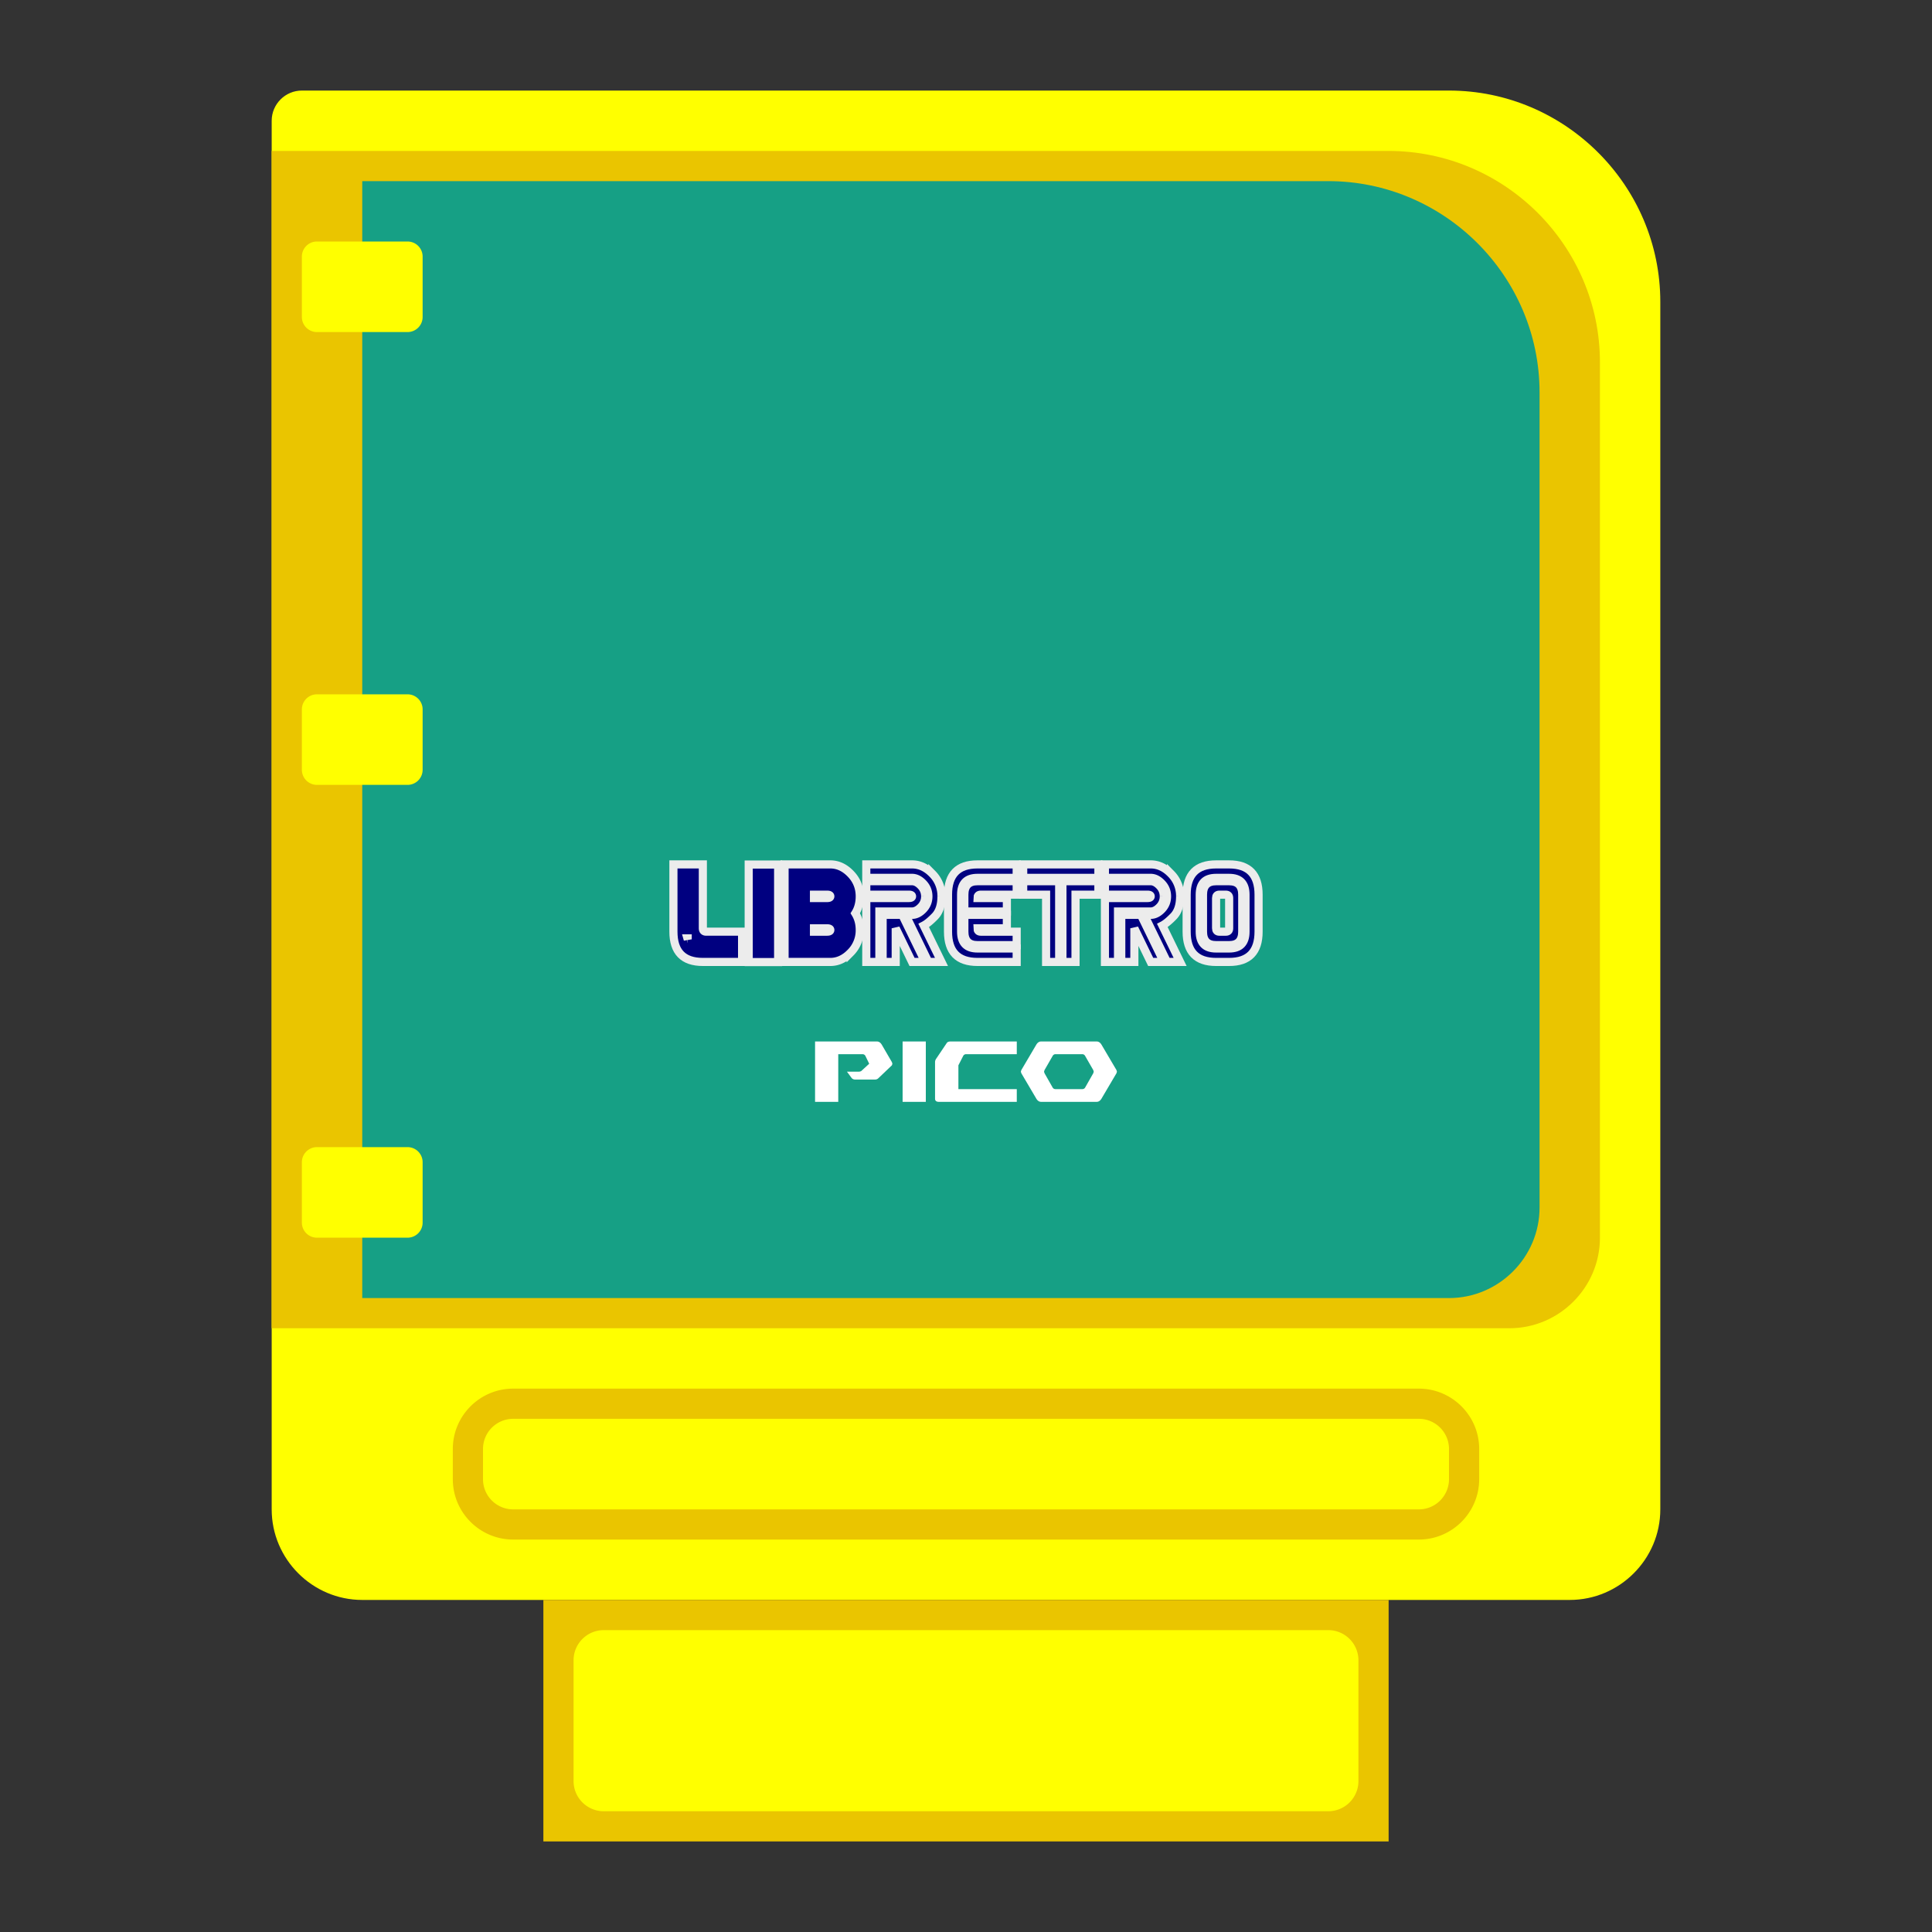 <svg xmlns="http://www.w3.org/2000/svg" xml:space="preserve" width="256" height="256" viewBox="0 0 341.333 341.333"><rect x="0" y="0" width="341.333" height="341.333" fill="#333333" stroke="none"/><path d="M277.333 282.667H64c-8.8 0-16-7.2-16-16V21.333C48 18.4 50.4 16 53.333 16H256c20.533 0 37.333 16.8 37.333 37.333v213.334c0 8.8-7.2 16-16 16" style="fill:#ff0;fill-opacity:1;fill-rule:nonzero;stroke:none;stroke-width:1.333"/><path d="M266.667 234.667H48v-208h197.333c20.534 0 37.334 16.8 37.334 37.333v154.667c0 8.8-7.2 16-16 16" style="fill:#eac500;fill-opacity:1;fill-rule:nonzero;stroke:none;stroke-width:1.333"/><path d="M256 229.333H64V32h170.667C255.2 32 272 48.8 272 69.333v144c0 8.8-7.2 16-16 16" style="fill:#16a085;fill-opacity:1;fill-rule:nonzero;stroke:none;stroke-width:1.333"/><path d="M245.333 325.333H96v-42.666h149.333Z" style="fill:#eac500;fill-opacity:1;fill-rule:nonzero;stroke:none;stroke-width:1.333"/><path d="M234.667 320h-128a5.334 5.334 0 0 1-5.334-5.333v-21.334a5.334 5.334 0 0 1 5.334-5.333h128a5.334 5.334 0 0 1 5.333 5.333v21.334a5.334 5.334 0 0 1-5.333 5.333" style="fill:#ff0;fill-opacity:1;fill-rule:nonzero;stroke:none;stroke-width:1.333"/><path d="M250.667 245.333h-160C84.785 245.333 80 250.12 80 256v5.333C80 267.215 84.785 272 90.667 272h160c5.881 0 10.666-4.785 10.666-10.667V256c0-5.881-4.785-10.667-10.666-10.667m0 5.334A5.334 5.334 0 0 1 256 256v5.333a5.334 5.334 0 0 1-5.333 5.334h-160a5.334 5.334 0 0 1-5.334-5.334V256a5.334 5.334 0 0 1 5.334-5.333z" style="fill:#eac500;fill-opacity:1;fill-rule:nonzero;stroke:none;stroke-width:1.333"/><path d="M72 58.667H56A2.666 2.666 0 0 1 53.333 56V45.333A2.666 2.666 0 0 1 56 42.667h16a2.666 2.666 0 0 1 2.667 2.666V56A2.666 2.666 0 0 1 72 58.667m0 80H56A2.666 2.666 0 0 1 53.333 136v-10.667A2.666 2.666 0 0 1 56 122.667h16a2.666 2.666 0 0 1 2.667 2.666V136A2.666 2.666 0 0 1 72 138.667m0 80H56A2.666 2.666 0 0 1 53.333 216v-10.667A2.666 2.666 0 0 1 56 202.667h16a2.666 2.666 0 0 1 2.667 2.666V216A2.666 2.666 0 0 1 72 218.667" style="fill:#ff0;fill-opacity:1;fill-rule:nonzero;stroke:none;stroke-width:1.333"/><g style="fill:navy;stroke:#ececec;stroke-width:1;stroke-miterlimit:4;stroke-dasharray:none;paint-order:stroke fill markers"><path d="M0 0h-1.609L-3.62 4.138V0h-1.609v5.793h2.413zm0 8.069a1.82 1.82 0 0 0-.53-1.317q-.529-.545-1.079-.545h-4.022V0H-7.24v7.862h5.229q.402 0 .402.207t-.402.207H-7.24v1.655h5.631q.55 0 1.079-.552.53-.552.53-1.31m2.011 0q0-1.628-.811-2.462T-.174 4.483L2.011 0H.402l-2.815 5.793h.804q.71 0 1.361.669.65.67.65 1.607 0 .924-.65 1.6t-1.361.676H-7.24V12h5.631q1.381 0 2.501-1.159a3.85 3.85 0 0 0 1.119-2.772" style="fill:navy;fill-opacity:1;fill-rule:nonzero;stroke:#ececec;stroke-width:1;stroke-miterlimit:4;stroke-dasharray:none;paint-order:stroke fill markers" transform="matrix(1.436 0 0 -1.436 163.447 169.948)"/></g><g style="fill:navy;stroke:#ececec;stroke-width:1;stroke-miterlimit:4;stroke-dasharray:none;paint-order:stroke fill markers"><path d="M0 0q0 3.724 3.62 3.724h4.827V2.069H3.62Q1.609 2.069 1.609 0v-4.552q0-2.069 2.011-2.069h4.827v-1.655H3.62Q0-8.276 0-4.552Z" style="fill:navy;fill-opacity:1;fill-rule:nonzero;stroke:#ececec;stroke-width:1;stroke-miterlimit:4;stroke-dasharray:none;paint-order:stroke fill markers" transform="matrix(1.436 0 0 -1.436 167.49 158.065)"/></g><g style="fill:navy;stroke:#ececec;stroke-width:1;stroke-miterlimit:4;stroke-dasharray:none;paint-order:stroke fill markers"><path d="M0 0v2.069q0 1.655 1.609 1.655h4.827V2.069H2.011q-.402 0-.402-.414h3.62V0Z" style="fill:navy;fill-opacity:1;fill-rule:nonzero;stroke:#ececec;stroke-width:1;stroke-miterlimit:4;stroke-dasharray:none;paint-order:stroke fill markers" transform="matrix(1.436 0 0 -1.436 170.378 161.036)"/></g><g style="fill:navy;stroke:#ececec;stroke-width:1;stroke-miterlimit:4;stroke-dasharray:none;paint-order:stroke fill markers"><path d="M0 0h5.229v-1.655h-3.62q0-.414.402-.414h4.425v-1.655H1.609q-1.61 0-1.609 1.655Z" style="fill:navy;fill-opacity:1;fill-rule:nonzero;stroke:#ececec;stroke-width:1;stroke-miterlimit:4;stroke-dasharray:none;paint-order:stroke fill markers" transform="matrix(1.436 0 0 -1.436 170.378 161.63)"/></g><g style="fill:navy;stroke:#ececec;stroke-width:1;stroke-miterlimit:4;stroke-dasharray:none;paint-order:stroke fill markers"><path d="M0 0h4.425v-1.655H1.609v-8.276H0Zm-.402 0v-9.931h-1.609v8.276h-2.816V0Zm4.827.414h-9.251v1.655h9.251z" style="fill:navy;fill-opacity:1;fill-rule:nonzero;stroke:#ececec;stroke-width:1;stroke-miterlimit:4;stroke-dasharray:none;paint-order:stroke fill markers" transform="matrix(1.436 0 0 -1.436 187.704 155.689)"/></g><g style="fill:navy;stroke:#ececec;stroke-width:1;stroke-miterlimit:4;stroke-dasharray:none;paint-order:stroke fill markers"><path d="M0 0h-1.609L-3.62 4.138V0h-1.609v5.793h2.413zm0 8.069a1.82 1.82 0 0 0-.53-1.317q-.529-.545-1.079-.545h-4.022V0H-7.24v7.862h5.229q.402 0 .402.207t-.402.207H-7.24v1.655h5.631q.55 0 1.079-.552.53-.552.53-1.31m2.011 0q0-1.628-.811-2.462T-.174 4.483L2.011 0H.402l-2.815 5.793h.804q.71 0 1.361.669.65.67.65 1.607 0 .924-.65 1.6t-1.361.676H-7.24V12h5.631q1.381 0 2.501-1.159a3.85 3.85 0 0 0 1.119-2.772" style="fill:navy;fill-opacity:1;fill-rule:nonzero;stroke:#ececec;stroke-width:1;stroke-miterlimit:4;stroke-dasharray:none;paint-order:stroke fill markers" transform="matrix(1.436 0 0 -1.436 205.608 169.948)"/></g><g style="fill:navy;stroke:#ececec;stroke-width:1;stroke-miterlimit:4;stroke-dasharray:none;paint-order:stroke fill markers"><path d="M0 0q0 .414-.402.414h-.805q-.402 0-.402-.414v-3.724q0-.414.402-.414h.805q.402 0 .402.414Zm1.609.414v-4.552q0-1.655-1.609-1.655h-1.609q-1.61 0-1.609 1.655V.414q0 1.655 1.609 1.655H0q1.61 0 1.609-1.655m.402 0q0 2.069-2.011 2.069h-1.609q-2.011 0-2.011-2.069v-4.552q0-2.069 2.011-2.069H0q2.011 0 2.011 2.069zm1.609 0v-4.552q0-3.724-3.62-3.724h-1.609q-3.62 0-3.62 3.724V.414q0 3.724 3.62 3.724H0q3.62 0 3.62-3.724" style="fill:navy;fill-opacity:1;fill-rule:nonzero;stroke:#ececec;stroke-width:1;stroke-miterlimit:4;stroke-dasharray:none;paint-order:stroke fill markers" transform="matrix(1.436 0 0 -1.436 217.159 158.66)"/></g><g style="fill:navy;stroke:#ececec;stroke-width:1;stroke-miterlimit:4;stroke-dasharray:none;paint-order:stroke fill markers"><path d="M0 0c-.013.036-.021.076-.032.114H0Zm2.266.942q-.402 0-.402.413v7.862h-3.62V.942q0-3.725 3.62-3.725h4.827V.942z" style="fill:navy;fill-opacity:1;fill-rule:nonzero;stroke:#ececec;stroke-width:1;stroke-miterlimit:4;stroke-dasharray:none;paint-order:stroke fill markers" transform="matrix(1.436 0 0 -1.436 121.498 165.953)"/></g><path d="M133.001 191.333h4.827v-16h-4.827z" style="fill:navy;fill-opacity:1;fill-rule:nonzero;stroke:#ececec;stroke-width:1.333;stroke-miterlimit:4;stroke-dasharray:none;paint-order:stroke fill markers" transform="translate(-10.966 -36.093)scale(1.077)"/><g style="fill:navy;stroke:#ececec;stroke-width:1;stroke-miterlimit:4;stroke-dasharray:none;paint-order:stroke fill markers"><path d="M0 0h-1.609v.414H0q.402 0 .402-.207T0 0m0-4.138h-1.609v.414H0q.402 0 .402-.207T0-4.138M4.022.207q0 1.614-1.119 2.772-1.12 1.16-2.501 1.159h-5.631v-12H.402q1.381 0 2.501 1.159a3.85 3.85 0 0 1 1.119 2.772q0 1.173-.549 2.055.549.883.549 2.083" style="fill:navy;fill-opacity:1;fill-rule:nonzero;stroke:#ececec;stroke-width:1;stroke-miterlimit:4;stroke-dasharray:none;paint-order:stroke fill markers" transform="matrix(1.436 0 0 -1.436 146.12 158.66)"/></g><path d="M163.567 216h-4.1v-10.665h4.1zm-11.883-5.332h-2.048l.812 1.103c.132.179.369.288.622.288h3.538c.21 0 .414-.074.55-.208l2.418-2.306.087-.28-.087-.282-1.793-3.085q-.34-.563-.854-.563H144V216h4.097v-8.42h4.27c.23 0 .398.094.514.28l.683 1.405-1.368 1.261q-.171.142-.512.142m27.955 3.087h-10.315v-4.21l.859-1.682a.57.57 0 0 1 .517-.283h8.939v-2.245h-11.692q-.514 0-.688.283l-1.89 2.805a1.06 1.06 0 0 0-.171.562v6.455q.001.56.685.56h13.756zm13.511-2.807-1.453 2.554q-.17.252-.511.253h-4.682c-.23 0-.398-.085-.514-.253l-1.45-2.554-.087-.28.087-.283 1.45-2.525a.56.56 0 0 1 .514-.28h4.682a.56.56 0 0 1 .511.28l1.453 2.525.084.283zm4.099-.563-2.647-4.49q-.345-.56-.854-.56h-9.806q-.512 0-.854.56l-2.647 4.49-.084.283.084.28 2.647 4.49c.229.375.511.562.854.562h9.806q.51 0 .854-.563l2.647-4.49.084-.28z" style="fill:#fff;fill-opacity:1;fill-rule:nonzero;stroke:none;stroke-width:2.651" transform="translate(0 -21.333)"/></svg>